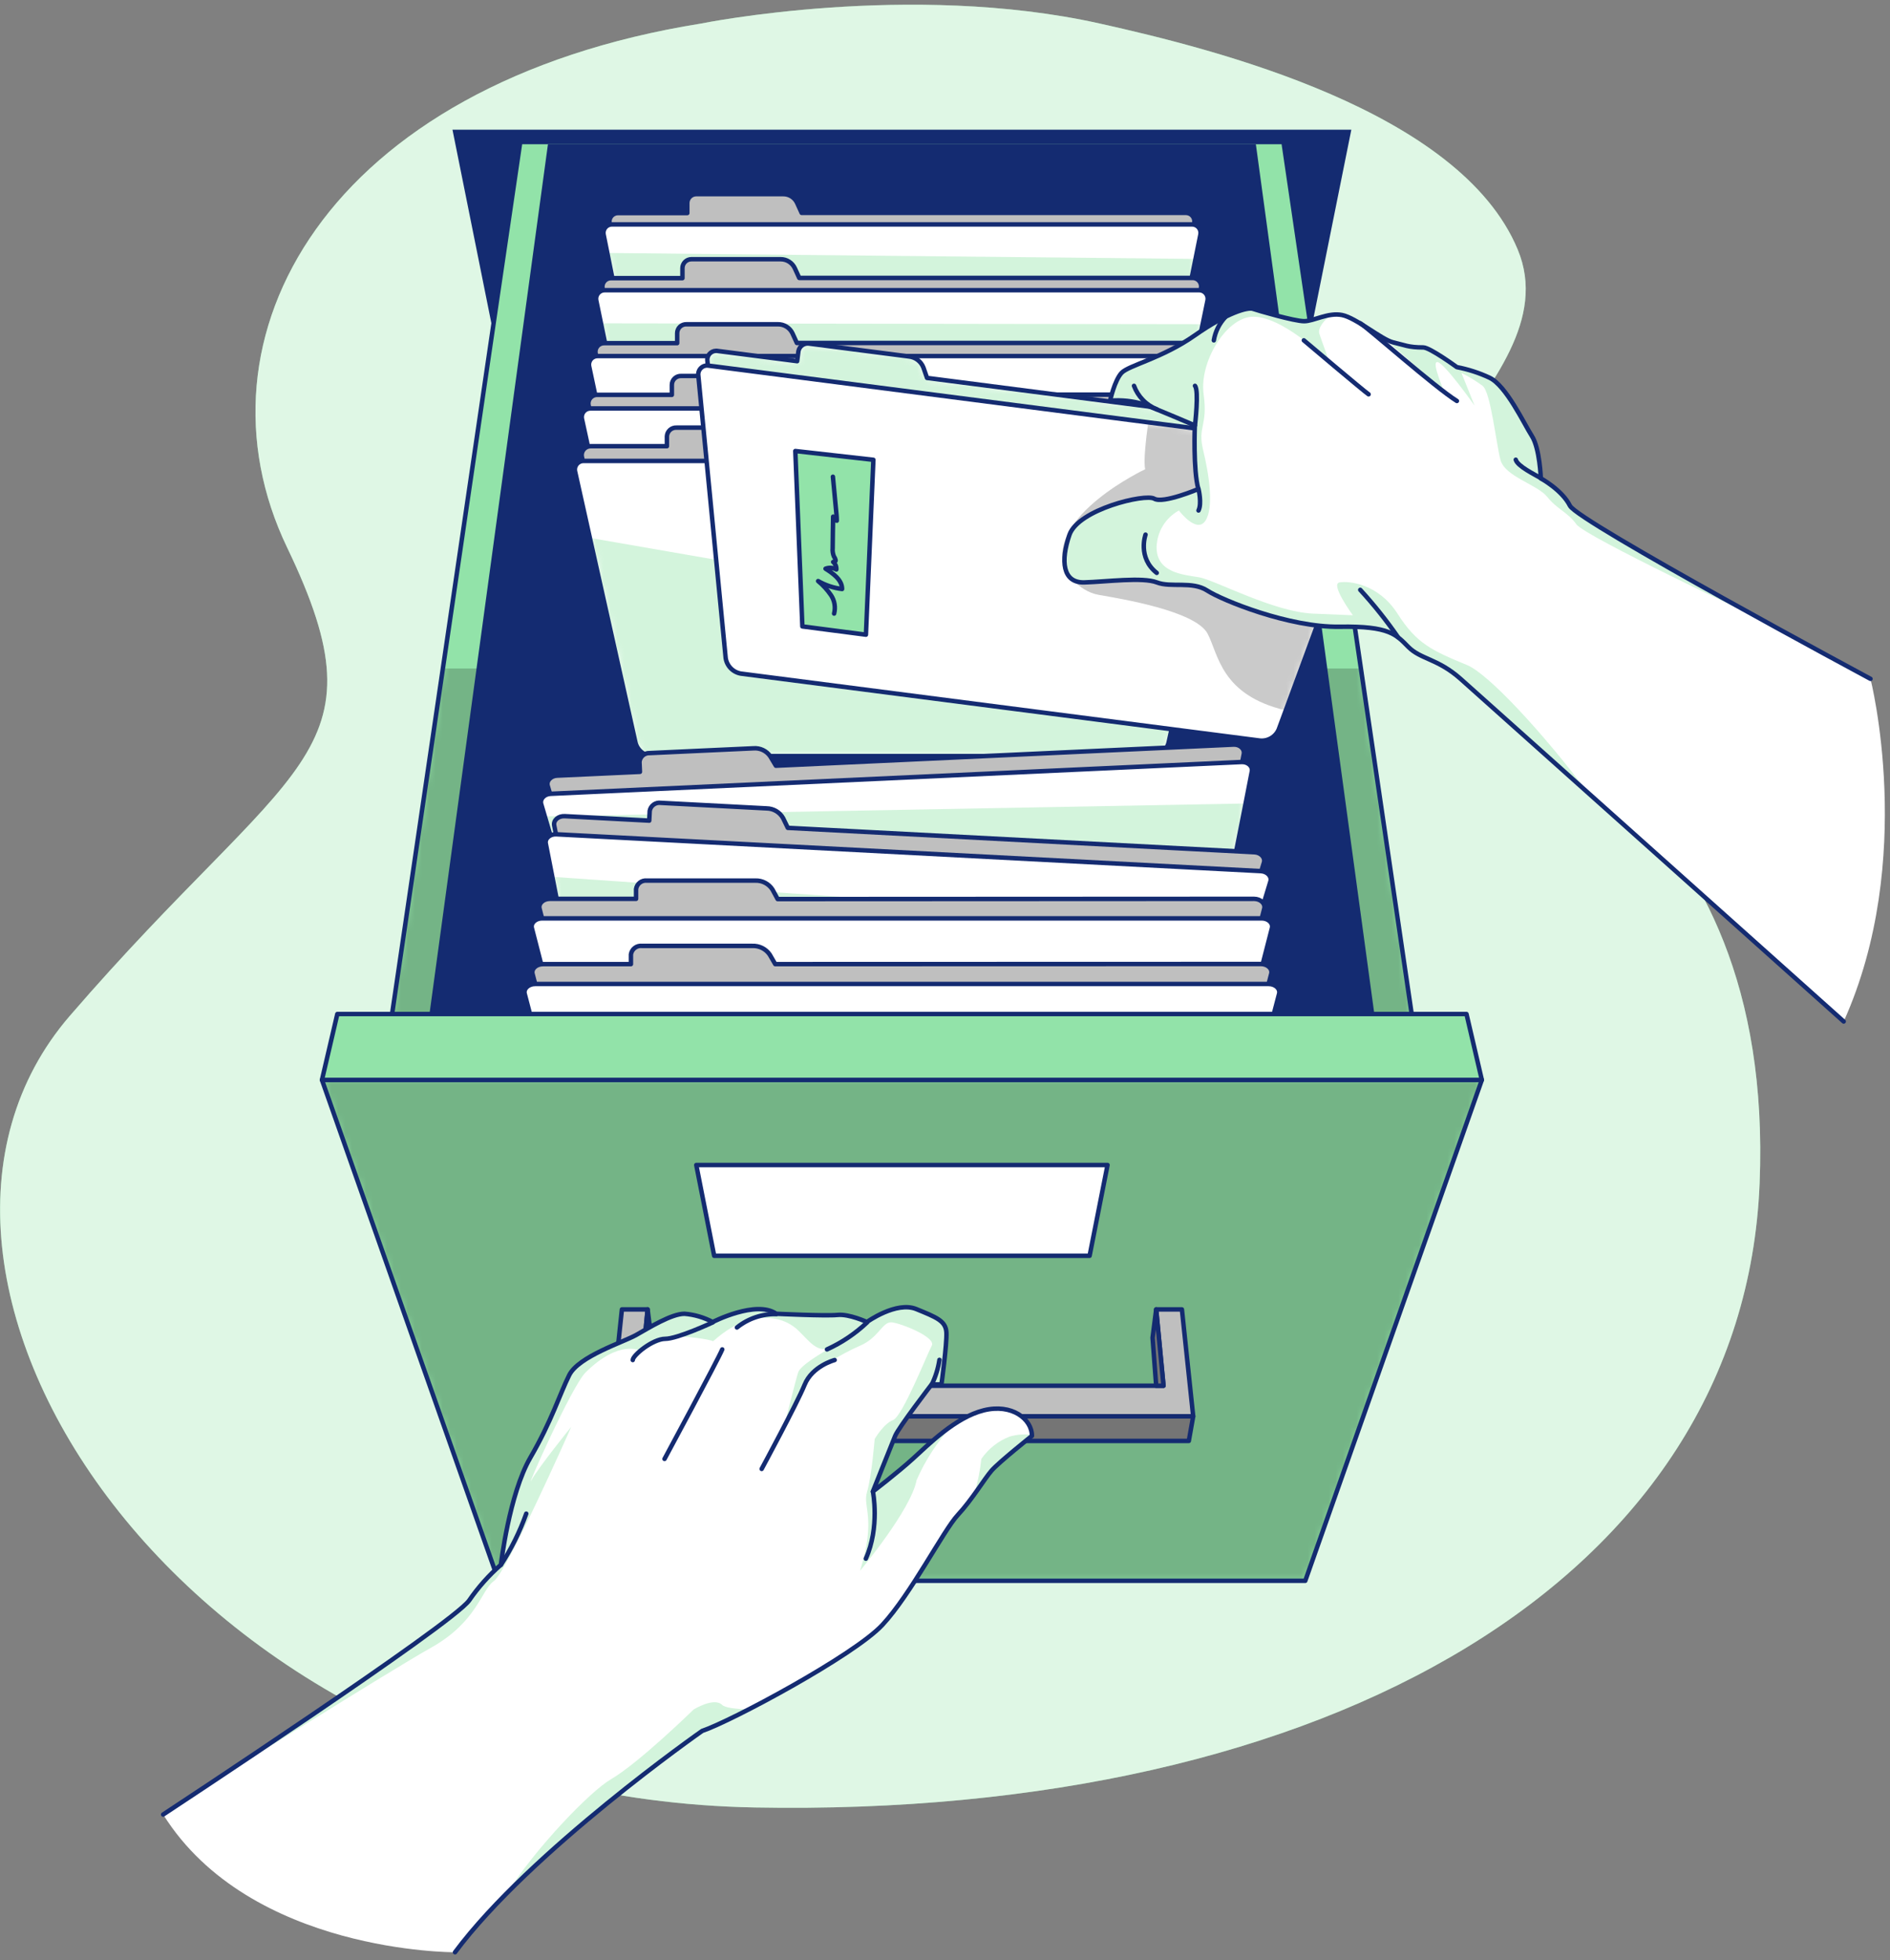 <svg width="271" height="281" viewBox="0 0 271 281" fill="none" xmlns="http://www.w3.org/2000/svg">
<rect x="0" y="0" width="271" height="281" fill="#808080" stroke="none"/>
<g clip-path="url(#clip0_449_1583)">
<path d="M100.559 3.369C100.559 3.369 130.46 -2.692 157.666 3.369C174.306 7.074 209.346 15.861 217.621 35.778C225.897 55.695 186.069 72.687 205.634 92.892C214.076 101.609 254.581 113.103 252.303 169.641C250.025 226.178 190.677 260.642 108.201 259.106C25.724 257.57 -21.892 182.569 10.005 145.634C41.903 108.7 55.637 108.591 41.18 78.511C26.722 48.431 46.793 11.977 100.559 3.369Z" fill="#92E3A9"/>
<path opacity="0.7" d="M100.559 3.369C100.559 3.369 130.46 -2.692 157.666 3.369C174.306 7.074 209.346 15.861 217.621 35.778C225.897 55.695 186.069 72.687 205.634 92.892C214.076 101.609 254.581 113.103 252.303 169.641C250.025 226.178 190.677 260.642 108.201 259.106C25.724 257.57 -21.892 182.569 10.005 145.634C41.903 108.7 55.637 108.591 41.18 78.511C26.722 48.431 46.793 11.977 100.559 3.369Z" fill="white"/>
<path d="M180.885 82.613H77.749L64.879 18.594H193.762L180.885 82.613Z" fill="#142B71"/>
<path d="M74.549 20.674L55.561 149.846H203.074L184.085 20.674" fill="#92E3A9"/>
<mask id="mask0_449_1583" style="mask-type:luminance" maskUnits="userSpaceOnUse" x="55" y="20" width="149" height="130">
<path d="M74.556 20.674L55.561 149.846H203.081L184.085 20.674" fill="white"/>
</mask>
<g mask="url(#mask0_449_1583)">
<path opacity="0.3" d="M203.081 149.846H55.561L63.503 95.83H195.138L203.081 149.846Z" fill="black" fill-opacity="0.7"/>
</g>
<path d="M74.549 20.674L55.561 149.846H203.074L184.085 20.674" stroke="#142B71" stroke-width="0.64" stroke-linecap="round" stroke-linejoin="round"/>
<path d="M180.073 20.674H78.569L60.969 149.846H197.673L180.073 20.674Z" fill="#142B71"/>
<path d="M170.044 30.518H114.946L114.306 29.11C114.134 28.727 113.856 28.403 113.504 28.176C113.152 27.949 112.741 27.829 112.322 27.83H99.829C99.49 27.83 99.164 27.965 98.924 28.204C98.684 28.445 98.549 28.77 98.549 29.11V30.543H88.597C88.418 30.544 88.241 30.584 88.078 30.661C87.916 30.738 87.773 30.85 87.659 30.988C87.545 31.127 87.464 31.29 87.42 31.464C87.377 31.638 87.372 31.82 87.407 31.996L95.548 72.476H163.093L171.234 31.996C171.274 31.818 171.272 31.634 171.231 31.456C171.189 31.279 171.108 31.113 170.994 30.971C170.88 30.829 170.735 30.715 170.571 30.636C170.406 30.558 170.226 30.517 170.044 30.518Z" fill="#BFBFBF" stroke="#142B71" stroke-width="0.64" stroke-linecap="round" stroke-linejoin="round"/>
<path d="M172.124 33.621L171.42 37.116L164.188 73.078C164.084 73.618 163.795 74.105 163.371 74.455C162.947 74.805 162.415 74.997 161.865 74.998H96.777C96.227 74.997 95.694 74.805 95.27 74.455C94.846 74.105 94.558 73.618 94.453 73.078L87.081 36.265L86.549 33.621C86.515 33.447 86.519 33.267 86.561 33.094C86.604 32.921 86.684 32.76 86.795 32.621C86.907 32.483 87.048 32.37 87.208 32.292C87.368 32.214 87.543 32.172 87.721 32.169H170.921C171.101 32.167 171.28 32.206 171.444 32.282C171.608 32.358 171.752 32.47 171.868 32.609C171.983 32.748 172.066 32.911 172.11 33.086C172.154 33.261 172.159 33.444 172.124 33.621Z" fill="white"/>
<mask id="mask1_449_1583" style="mask-type:luminance" maskUnits="userSpaceOnUse" x="86" y="32" width="87" height="43">
<path d="M172.124 33.621L171.42 37.116L164.188 73.078C164.084 73.618 163.795 74.105 163.371 74.455C162.947 74.805 162.415 74.997 161.865 74.998H96.777C96.227 74.997 95.694 74.805 95.27 74.455C94.846 74.105 94.558 73.618 94.453 73.078L87.081 36.265L86.549 33.621C86.515 33.447 86.519 33.267 86.561 33.094C86.604 32.921 86.684 32.76 86.795 32.621C86.907 32.483 87.048 32.37 87.208 32.292C87.368 32.214 87.543 32.172 87.721 32.169H170.921C171.101 32.167 171.28 32.206 171.444 32.282C171.608 32.358 171.752 32.47 171.868 32.609C171.983 32.748 172.066 32.911 172.11 33.086C172.154 33.261 172.159 33.444 172.124 33.621Z" fill="white"/>
</mask>
<g mask="url(#mask1_449_1583)">
<path opacity="0.4" d="M171.42 37.116L164.188 73.077C164.084 73.618 163.795 74.104 163.371 74.455C162.947 74.805 162.415 74.997 161.865 74.997H96.777C96.227 74.997 95.694 74.805 95.27 74.455C94.846 74.104 94.558 73.618 94.454 73.077L87.081 36.265L171.42 37.116Z" fill="#92E3A9"/>
</g>
<path d="M172.124 33.621L171.42 37.116L164.188 73.078C164.084 73.618 163.795 74.105 163.371 74.455C162.947 74.805 162.415 74.997 161.865 74.998H96.777C96.227 74.997 95.694 74.805 95.27 74.455C94.846 74.105 94.558 73.618 94.453 73.078L87.081 36.265L86.549 33.621C86.515 33.447 86.519 33.267 86.561 33.094C86.604 32.921 86.684 32.76 86.795 32.621C86.907 32.483 87.048 32.37 87.208 32.292C87.368 32.214 87.543 32.172 87.721 32.169H170.921C171.101 32.167 171.28 32.206 171.444 32.282C171.608 32.358 171.752 32.47 171.868 32.609C171.983 32.748 172.066 32.911 172.11 33.086C172.154 33.261 172.159 33.444 172.124 33.621Z" stroke="#142B71" stroke-width="0.64" stroke-linecap="round" stroke-linejoin="round"/>
<path d="M171.023 39.842H114.601L113.961 38.441C113.78 38.056 113.493 37.731 113.133 37.504C112.774 37.277 112.357 37.158 111.932 37.161H99.132C98.792 37.161 98.467 37.295 98.227 37.536C97.987 37.776 97.852 38.101 97.852 38.441V39.874H87.612C87.43 39.872 87.251 39.91 87.086 39.986C86.921 40.062 86.775 40.173 86.659 40.312C86.543 40.451 86.459 40.614 86.413 40.79C86.368 40.965 86.362 41.149 86.396 41.327L94.716 81.686H163.881L172.201 41.327C172.24 41.15 172.239 40.966 172.198 40.789C172.157 40.613 172.077 40.447 171.965 40.305C171.852 40.163 171.709 40.047 171.546 39.968C171.383 39.888 171.204 39.845 171.023 39.842Z" fill="#BFBFBF" stroke="#142B71" stroke-width="0.64" stroke-linecap="round" stroke-linejoin="round"/>
<path d="M173.148 43.055L172.444 46.473L165.026 82.396C164.912 82.942 164.613 83.431 164.179 83.781C163.745 84.132 163.203 84.32 162.645 84.316H95.996C95.438 84.32 94.896 84.132 94.462 83.781C94.028 83.431 93.729 82.942 93.615 82.396L86.172 46.351L85.493 43.055C85.459 42.877 85.465 42.694 85.51 42.518C85.556 42.342 85.64 42.179 85.757 42.04C85.873 41.901 86.019 41.79 86.184 41.714C86.348 41.638 86.528 41.6 86.709 41.602H171.932C172.113 41.6 172.293 41.638 172.458 41.714C172.622 41.79 172.768 41.901 172.885 42.04C173.001 42.179 173.085 42.342 173.131 42.518C173.176 42.694 173.182 42.877 173.148 43.055Z" fill="white"/>
<mask id="mask2_449_1583" style="mask-type:luminance" maskUnits="userSpaceOnUse" x="85" y="41" width="89" height="44">
<path d="M173.148 43.055L172.444 46.473L165.026 82.396C164.912 82.942 164.613 83.431 164.179 83.781C163.745 84.132 163.203 84.32 162.645 84.316H95.996C95.438 84.32 94.896 84.132 94.462 83.781C94.028 83.431 93.729 82.942 93.615 82.396L86.172 46.351L85.493 43.055C85.459 42.877 85.465 42.694 85.51 42.518C85.556 42.342 85.64 42.179 85.757 42.04C85.873 41.901 86.019 41.79 86.184 41.714C86.348 41.638 86.528 41.6 86.709 41.602H171.932C172.113 41.6 172.293 41.638 172.458 41.714C172.622 41.79 172.768 41.901 172.885 42.04C173.001 42.179 173.085 42.342 173.131 42.518C173.176 42.694 173.182 42.877 173.148 43.055Z" fill="white"/>
</mask>
<g mask="url(#mask2_449_1583)">
<path opacity="0.4" d="M172.444 46.473L165.026 82.396C164.912 82.942 164.613 83.431 164.179 83.781C163.745 84.131 163.203 84.32 162.645 84.316H95.996C95.438 84.32 94.896 84.131 94.462 83.781C94.028 83.431 93.729 82.942 93.615 82.396L86.172 46.351L172.444 46.473Z" fill="#92E3A9"/>
</g>
<path d="M173.148 43.055L172.444 46.473L165.026 82.396C164.912 82.942 164.613 83.431 164.179 83.781C163.745 84.132 163.203 84.32 162.645 84.316H95.996C95.438 84.32 94.896 84.132 94.462 83.781C94.028 83.431 93.729 82.942 93.615 82.396L86.172 46.351L85.493 43.055C85.459 42.877 85.465 42.694 85.51 42.518C85.556 42.342 85.64 42.179 85.757 42.04C85.873 41.901 86.019 41.79 86.184 41.714C86.348 41.638 86.528 41.6 86.709 41.602H171.932C172.113 41.6 172.293 41.638 172.458 41.714C172.622 41.79 172.768 41.901 172.885 42.04C173.001 42.179 173.085 42.342 173.131 42.518C173.176 42.694 173.182 42.877 173.148 43.055Z" stroke="#142B71" stroke-width="0.64" stroke-linecap="round" stroke-linejoin="round"/>
<path d="M171.996 49.167H114.261L113.621 47.765C113.433 47.377 113.138 47.051 112.771 46.824C112.404 46.597 111.979 46.48 111.548 46.485H98.415C98.244 46.48 98.073 46.51 97.913 46.572C97.754 46.634 97.608 46.727 97.485 46.846C97.362 46.966 97.264 47.109 97.198 47.267C97.131 47.424 97.097 47.594 97.097 47.765V49.193H86.645C86.462 49.187 86.28 49.222 86.113 49.296C85.945 49.369 85.796 49.479 85.676 49.618C85.557 49.757 85.47 49.92 85.421 50.097C85.373 50.274 85.365 50.459 85.397 50.639L93.929 90.876H164.713L173.244 50.639C173.281 50.457 173.276 50.269 173.23 50.089C173.183 49.909 173.097 49.742 172.977 49.6C172.857 49.459 172.706 49.346 172.536 49.271C172.366 49.196 172.181 49.16 171.996 49.167Z" fill="#BFBFBF" stroke="#142B71" stroke-width="0.64" stroke-linecap="round" stroke-linejoin="round"/>
<path d="M172.93 51.042H85.711C85.529 51.037 85.348 51.072 85.181 51.145C85.014 51.218 84.865 51.328 84.746 51.466C84.627 51.604 84.541 51.767 84.493 51.943C84.445 52.119 84.437 52.303 84.469 52.482L92.79 91.708C92.912 92.259 93.221 92.751 93.664 93.101C94.107 93.451 94.657 93.637 95.222 93.628H163.426C163.991 93.637 164.541 93.451 164.984 93.101C165.427 92.751 165.736 92.259 165.858 91.708L174.178 52.482C174.211 52.302 174.203 52.117 174.155 51.941C174.106 51.765 174.019 51.602 173.899 51.463C173.78 51.325 173.63 51.216 173.463 51.143C173.295 51.07 173.113 51.036 172.93 51.042Z" fill="white" stroke="#142B71" stroke-width="0.64" stroke-linecap="round" stroke-linejoin="round"/>
<path d="M172.975 56.572H113.916L113.244 55.177C113.046 54.786 112.743 54.459 112.368 54.233C111.994 54.007 111.563 53.89 111.125 53.897H97.686C97.511 53.887 97.338 53.913 97.174 53.973C97.01 54.033 96.861 54.126 96.734 54.246C96.608 54.366 96.507 54.51 96.439 54.67C96.37 54.83 96.335 55.002 96.335 55.177V56.604H85.666C85.482 56.595 85.297 56.627 85.127 56.698C84.956 56.77 84.804 56.879 84.681 57.017C84.558 57.155 84.468 57.319 84.417 57.497C84.366 57.675 84.355 57.862 84.386 58.044L93.109 98.165H165.525L174.249 58.044C174.285 57.86 174.279 57.67 174.231 57.489C174.182 57.307 174.094 57.139 173.971 56.997C173.848 56.855 173.695 56.743 173.522 56.67C173.35 56.596 173.162 56.563 172.975 56.572Z" fill="#BFBFBF" stroke="#142B71" stroke-width="0.64" stroke-linecap="round" stroke-linejoin="round"/>
<path d="M173.929 58.556H84.713C84.528 58.547 84.344 58.579 84.173 58.651C84.002 58.722 83.85 58.831 83.727 58.969C83.604 59.107 83.514 59.271 83.463 59.449C83.412 59.627 83.402 59.814 83.433 59.996L91.938 99.106C92.078 99.656 92.4 100.142 92.853 100.484C93.305 100.826 93.861 101.004 94.428 100.988H164.188C164.755 101.004 165.31 100.826 165.763 100.484C166.215 100.142 166.538 99.656 166.677 99.106L175.183 59.996C175.213 59.816 175.203 59.631 175.154 59.456C175.104 59.28 175.016 59.117 174.896 58.979C174.776 58.842 174.627 58.732 174.46 58.659C174.293 58.586 174.111 58.551 173.929 58.556Z" fill="white" stroke="#142B71" stroke-width="0.64" stroke-linecap="round" stroke-linejoin="round"/>
<path d="M173.948 63.977H113.57L112.885 62.581C112.678 62.188 112.365 61.86 111.982 61.634C111.599 61.408 111.161 61.293 110.716 61.301H97.001C96.654 61.284 96.314 61.405 96.056 61.638C95.798 61.87 95.643 62.196 95.625 62.543V63.964H84.693C84.512 63.962 84.332 64 84.165 64.074C83.999 64.147 83.85 64.256 83.729 64.391C83.608 64.527 83.517 64.687 83.463 64.86C83.409 65.034 83.392 65.217 83.413 65.397L92.335 105.397H166.332L175.253 65.397C175.274 65.216 175.255 65.032 175.198 64.858C175.141 64.684 175.047 64.525 174.924 64.39C174.8 64.255 174.649 64.149 174.481 64.078C174.312 64.006 174.131 63.972 173.948 63.977Z" fill="#BFBFBF" stroke="#142B71" stroke-width="0.64" stroke-linecap="round" stroke-linejoin="round"/>
<path d="M174.921 66.076H83.721C83.537 66.068 83.354 66.101 83.184 66.172C83.015 66.244 82.864 66.352 82.741 66.489C82.618 66.626 82.528 66.789 82.476 66.966C82.424 67.142 82.412 67.328 82.441 67.51L84.578 77.109L91.132 106.505C91.284 107.061 91.62 107.549 92.085 107.891C92.549 108.232 93.116 108.407 93.692 108.386H164.988C165.564 108.407 166.13 108.232 166.595 107.891C167.06 107.549 167.395 107.061 167.548 106.505L170.748 92.085L176.226 67.516C176.257 67.332 176.245 67.143 176.192 66.963C176.139 66.784 176.046 66.619 175.921 66.481C175.795 66.343 175.64 66.234 175.467 66.164C175.294 66.094 175.107 66.064 174.921 66.076Z" fill="white"/>
<mask id="mask3_449_1583" style="mask-type:luminance" maskUnits="userSpaceOnUse" x="82" y="66" width="95" height="43">
<path d="M174.921 66.076H83.721C83.537 66.068 83.354 66.101 83.184 66.172C83.015 66.244 82.864 66.352 82.741 66.489C82.618 66.626 82.528 66.789 82.476 66.966C82.424 67.142 82.412 67.328 82.441 67.51L84.578 77.109L91.132 106.505C91.284 107.061 91.62 107.549 92.085 107.891C92.549 108.232 93.116 108.407 93.692 108.386H164.988C165.564 108.407 166.13 108.232 166.595 107.891C167.06 107.549 167.395 107.061 167.548 106.505L170.748 92.085L176.226 67.516C176.257 67.332 176.245 67.143 176.192 66.963C176.139 66.784 176.046 66.619 175.921 66.481C175.795 66.343 175.64 66.234 175.467 66.164C175.294 66.094 175.107 66.064 174.921 66.076Z" fill="white"/>
</mask>
<g mask="url(#mask3_449_1583)">
<path opacity="0.4" d="M84.553 77.103L91.106 106.498C91.259 107.054 91.594 107.543 92.059 107.884C92.524 108.226 93.09 108.4 93.666 108.38H164.988C165.564 108.4 166.13 108.226 166.595 107.884C167.06 107.543 167.395 107.054 167.548 106.498L170.748 92.079L84.553 77.103Z" fill="#92E3A9"/>
</g>
<path d="M174.921 66.076H83.721C83.537 66.068 83.354 66.101 83.184 66.172C83.015 66.244 82.864 66.352 82.741 66.489C82.618 66.626 82.528 66.789 82.476 66.966C82.424 67.142 82.412 67.328 82.441 67.51L84.578 77.109L91.132 106.505C91.284 107.061 91.62 107.549 92.085 107.891C92.549 108.232 93.116 108.407 93.692 108.386H164.988C165.564 108.407 166.13 108.232 166.595 107.891C167.06 107.549 167.395 107.061 167.548 106.505L170.748 92.085L176.226 67.516C176.257 67.332 176.245 67.143 176.192 66.963C176.139 66.784 176.046 66.619 175.921 66.481C175.795 66.343 175.64 66.234 175.467 66.164C175.294 66.094 175.107 66.064 174.921 66.076Z" stroke="#142B71" stroke-width="0.64" stroke-linecap="round" stroke-linejoin="round"/>
<path d="M111.253 109.769L110.447 108.425C110.183 108.037 109.82 107.726 109.396 107.523C108.972 107.321 108.502 107.234 108.034 107.273L93.135 107.958C92.776 107.943 92.425 108.069 92.157 108.307C91.888 108.546 91.723 108.879 91.695 109.238L91.759 110.646L79.881 111.19C78.972 111.228 78.319 111.945 78.537 112.668L90.057 151.708L170.466 148.009L178.345 108.092C178.485 107.35 177.775 106.697 176.86 106.742L111.253 109.769Z" fill="#BFBFBF" stroke="#142B71" stroke-width="0.64" stroke-linecap="round" stroke-linejoin="round"/>
<path d="M179.497 110.588L178.601 115.183L171.836 149.506C171.669 150.086 171.315 150.594 170.831 150.952C170.346 151.311 169.757 151.5 169.154 151.49L91.669 155.049C91.07 155.114 90.466 154.98 89.95 154.668C89.434 154.356 89.035 153.882 88.815 153.321L78.121 117.033L77.602 115.273C77.391 114.549 78.044 113.833 78.953 113.794L178.031 109.237C178.933 109.199 179.644 109.852 179.497 110.588Z" fill="white"/>
<mask id="mask4_449_1583" style="mask-type:luminance" maskUnits="userSpaceOnUse" x="77" y="109" width="103" height="47">
<path d="M179.497 110.588L178.601 115.183L171.836 149.506C171.669 150.086 171.315 150.594 170.831 150.952C170.346 151.311 169.757 151.5 169.154 151.49L91.669 155.049C91.07 155.114 90.466 154.98 89.95 154.668C89.434 154.356 89.035 153.882 88.815 153.321L78.121 117.033L77.602 115.273C77.391 114.549 78.044 113.833 78.953 113.794L178.031 109.237C178.933 109.199 179.644 109.852 179.497 110.588Z" fill="white"/>
</mask>
<g mask="url(#mask4_449_1583)">
<path opacity="0.4" d="M178.601 115.183L171.836 149.506C171.669 150.086 171.315 150.594 170.831 150.952C170.346 151.311 169.757 151.5 169.154 151.49L91.669 155.049C91.07 155.114 90.466 154.98 89.95 154.668C89.434 154.356 89.035 153.882 88.815 153.321L78.121 117.033L178.601 115.183Z" fill="#92E3A9"/>
</g>
<path d="M179.497 110.588L178.601 115.183L171.836 149.506C171.669 150.086 171.315 150.594 170.831 150.952C170.346 151.311 169.757 151.5 169.154 151.49L91.669 155.049C91.07 155.114 90.466 154.98 89.95 154.668C89.434 154.356 89.035 153.882 88.815 153.321L78.121 117.033L77.602 115.273C77.391 114.549 78.044 113.833 78.953 113.794L178.031 109.237C178.933 109.199 179.644 109.852 179.497 110.588Z" stroke="#142B71" stroke-width="0.64" stroke-linecap="round" stroke-linejoin="round"/>
<path d="M112.962 118.677L112.277 117.269C112.042 116.855 111.701 116.509 111.29 116.266C110.879 116.024 110.412 115.893 109.935 115.887L94.761 115.093C94.397 115.038 94.026 115.126 93.727 115.34C93.428 115.554 93.225 115.877 93.161 116.239L93.09 117.641L80.981 117.001C80.053 116.949 79.324 117.596 79.465 118.332L87.292 158.197L169.295 162.485L181.231 123.657C181.449 122.933 180.789 122.217 179.861 122.172L112.962 118.677Z" fill="#BFBFBF" stroke="#142B71" stroke-width="0.64" stroke-linecap="round" stroke-linejoin="round"/>
<path d="M182.159 126.364L180.239 132.687L170.549 164.213C170.316 164.777 169.904 165.249 169.377 165.557C168.85 165.864 168.237 165.99 167.631 165.916L88.61 161.788C88 161.797 87.404 161.607 86.912 161.246C86.42 160.886 86.059 160.375 85.884 159.791L79.196 125.698L78.261 120.93C78.114 120.194 78.85 119.548 79.778 119.599L180.789 124.879C181.717 124.93 182.383 125.647 182.159 126.364Z" fill="white"/>
<mask id="mask5_449_1583" style="mask-type:luminance" maskUnits="userSpaceOnUse" x="78" y="119" width="105" height="47">
<path d="M182.159 126.364L180.239 132.687L170.549 164.213C170.316 164.777 169.904 165.249 169.377 165.557C168.85 165.864 168.237 165.99 167.631 165.916L88.61 161.788C88 161.797 87.404 161.607 86.912 161.246C86.42 160.886 86.059 160.375 85.884 159.791L79.196 125.698L78.261 120.93C78.114 120.194 78.85 119.548 79.778 119.599L180.789 124.879C181.717 124.93 182.383 125.647 182.159 126.364Z" fill="white"/>
</mask>
<g mask="url(#mask5_449_1583)">
<path opacity="0.4" d="M180.213 132.687L170.524 164.213C170.29 164.777 169.879 165.249 169.352 165.557C168.824 165.864 168.211 165.99 167.605 165.916L88.585 161.788C87.975 161.797 87.379 161.607 86.887 161.246C86.395 160.886 86.034 160.375 85.858 159.791L79.17 125.698L180.213 132.687Z" fill="#92E3A9"/>
</g>
<path d="M182.159 126.364L180.239 132.687L170.549 164.213C170.316 164.777 169.904 165.249 169.377 165.557C168.85 165.864 168.237 165.99 167.631 165.916L88.61 161.788C88 161.797 87.404 161.607 86.912 161.246C86.42 160.886 86.059 160.375 85.884 159.791L79.196 125.698L78.261 120.93C78.114 120.194 78.85 119.548 79.778 119.599L180.789 124.879C181.717 124.93 182.383 125.647 182.159 126.364Z" stroke="#142B71" stroke-width="0.64" stroke-linecap="round" stroke-linejoin="round"/>
<path d="M111.503 128.885L110.761 127.516C110.498 127.108 110.134 126.776 109.704 126.552C109.275 126.327 108.794 126.218 108.309 126.236H92.764C92.395 126.196 92.026 126.301 91.734 126.53C91.443 126.758 91.252 127.091 91.202 127.458V128.853H78.837C77.89 128.853 77.18 129.532 77.365 130.261L87.452 169.538H171.189L181.276 130.261C181.461 129.532 180.751 128.853 179.804 128.853L111.503 128.885Z" fill="#BFBFBF" stroke="#142B71" stroke-width="0.64" stroke-linecap="round" stroke-linejoin="round"/>
<path d="M169.641 173.193H89.001C87.605 173.193 86.396 172.418 86.121 171.35L76.265 133.058C76.073 132.329 76.783 131.65 77.737 131.65H180.905C181.858 131.65 182.569 132.329 182.377 133.058L172.546 171.35C172.271 172.418 171.061 173.193 169.641 173.193Z" fill="white" stroke="#142B71" stroke-width="0.64" stroke-linecap="round" stroke-linejoin="round"/>
<path d="M111.157 138.21L110.37 136.847C110.094 136.443 109.719 136.117 109.281 135.898C108.843 135.68 108.357 135.577 107.868 135.599H92.06C91.687 135.555 91.312 135.658 91.015 135.887C90.717 136.115 90.52 136.451 90.466 136.822V138.21H77.865C76.892 138.21 76.169 138.889 76.361 139.618L86.645 178.774H171.996L182.281 139.599C182.473 138.87 181.749 138.191 180.777 138.191L111.157 138.21Z" fill="#BFBFBF" stroke="#142B71" stroke-width="0.64" stroke-linecap="round" stroke-linejoin="round"/>
<path d="M170.447 182.479H88.194C86.773 182.479 85.545 181.705 85.263 180.636L75.234 142.466C75.049 141.737 75.772 141.058 76.738 141.058H181.903C182.869 141.058 183.593 141.737 183.407 142.466L173.378 180.636C173.097 181.73 171.868 182.479 170.447 182.479Z" fill="white" stroke="#142B71" stroke-width="0.64" stroke-linecap="round" stroke-linejoin="round"/>
<path d="M187.157 226.614H71.484L46.165 154.812H212.476L187.157 226.614Z" fill="#92E3A9"/>
<mask id="mask6_449_1583" style="mask-type:luminance" maskUnits="userSpaceOnUse" x="46" y="154" width="167" height="73">
<path d="M187.157 226.62H71.484L46.165 154.818H212.476L187.157 226.62Z" fill="white"/>
</mask>
<g mask="url(#mask6_449_1583)">
<path opacity="0.3" d="M187.157 226.614H71.484L46.165 154.812H212.476L187.157 226.614Z" fill="black" fill-opacity="0.7"/>
</g>
<path d="M187.157 226.614H71.484L46.165 154.812H212.476L187.157 226.614Z" stroke="#142B71" stroke-width="0.64" stroke-linecap="round" stroke-linejoin="round"/>
<path d="M210.274 145.365H48.367L46.165 154.812H212.476L210.274 145.365Z" fill="#92E3A9" stroke="#142B71" stroke-width="0.64" stroke-linecap="round" stroke-linejoin="round"/>
<path d="M89.174 187.708L87.548 203.036H171.087L169.468 187.708H165.781L166.831 198.652H91.804L92.86 187.708H89.174Z" fill="#BFBFBF" stroke="#142B71" stroke-width="0.64" stroke-linecap="round" stroke-linejoin="round"/>
<path d="M170.46 206.562H88.181L87.548 203.036H171.087L170.46 206.562Z" fill="#757575" stroke="#142B71" stroke-width="0.64" stroke-linecap="round" stroke-linejoin="round"/>
<path d="M165.781 187.708L165.263 191.772L165.781 198.652H166.831L165.781 187.708Z" fill="#757575" stroke="#142B71" stroke-width="0.64" stroke-linecap="round" stroke-linejoin="round"/>
<path d="M92.86 187.708L93.372 191.772L92.86 198.652H91.804L92.86 187.708Z" fill="#757575" stroke="#142B71" stroke-width="0.64" stroke-linecap="round" stroke-linejoin="round"/>
<path d="M156.233 180.021H102.402L99.836 167.01H158.805L156.233 180.021Z" fill="white" stroke="#142B71" stroke-width="0.64" stroke-linecap="round" stroke-linejoin="round"/>
<path d="M132.924 54.178L132.399 52.674C132.229 52.246 131.944 51.872 131.576 51.595C131.208 51.317 130.771 51.146 130.313 51.1L116.079 49.263C115.725 49.195 115.359 49.27 115.06 49.472C114.762 49.673 114.555 49.985 114.485 50.338L114.3 51.778L102.959 50.319C102.77 50.279 102.575 50.283 102.388 50.329C102.201 50.376 102.027 50.464 101.879 50.587C101.731 50.71 101.612 50.865 101.532 51.04C101.452 51.215 101.412 51.406 101.417 51.599L105.455 93.289L182.255 103.189L196.732 63.887C196.784 63.702 196.794 63.508 196.761 63.319C196.727 63.13 196.652 62.95 196.54 62.794C196.428 62.638 196.283 62.509 196.114 62.417C195.946 62.325 195.759 62.272 195.567 62.261L132.924 54.178Z" fill="white"/>
<mask id="mask7_449_1583" style="mask-type:luminance" maskUnits="userSpaceOnUse" x="101" y="49" width="96" height="55">
<path d="M132.924 54.178L132.399 52.674C132.229 52.246 131.944 51.872 131.576 51.595C131.208 51.317 130.771 51.146 130.313 51.1L116.079 49.263C115.725 49.195 115.359 49.27 115.06 49.472C114.762 49.673 114.555 49.985 114.485 50.338L114.3 51.778L102.959 50.319C102.77 50.279 102.575 50.283 102.388 50.329C102.201 50.376 102.027 50.464 101.879 50.587C101.731 50.71 101.612 50.865 101.532 51.04C101.452 51.215 101.412 51.406 101.417 51.599L105.455 93.289L182.255 103.189L196.732 63.887C196.784 63.702 196.794 63.508 196.761 63.319C196.727 63.13 196.652 62.95 196.54 62.794C196.428 62.638 196.283 62.509 196.114 62.417C195.946 62.325 195.759 62.272 195.567 62.261L132.924 54.178Z" fill="white"/>
</mask>
<g mask="url(#mask7_449_1583)">
<path opacity="0.4" d="M132.924 54.178L132.399 52.674C132.229 52.246 131.944 51.872 131.576 51.595C131.208 51.317 130.771 51.146 130.313 51.1L116.079 49.263C115.725 49.195 115.359 49.27 115.06 49.472C114.762 49.673 114.555 49.985 114.485 50.338L114.3 51.778L102.959 50.319C102.77 50.279 102.575 50.283 102.388 50.329C102.201 50.376 102.027 50.464 101.879 50.587C101.731 50.71 101.612 50.865 101.532 51.04C101.452 51.215 101.412 51.406 101.417 51.599L105.455 93.289L182.255 103.189L196.732 63.887C196.784 63.702 196.794 63.508 196.761 63.319C196.727 63.13 196.652 62.95 196.54 62.794C196.428 62.638 196.283 62.509 196.114 62.417C195.946 62.325 195.759 62.272 195.567 62.261L132.924 54.178Z" fill="#92E3A9"/>
</g>
<path d="M132.924 54.178L132.399 52.674C132.229 52.246 131.944 51.872 131.576 51.595C131.208 51.317 130.771 51.146 130.313 51.1L116.079 49.263C115.725 49.195 115.359 49.27 115.06 49.472C114.762 49.673 114.555 49.985 114.485 50.338L114.3 51.778L102.959 50.319C102.77 50.279 102.575 50.283 102.388 50.329C102.201 50.376 102.027 50.464 101.879 50.587C101.731 50.71 101.612 50.865 101.532 51.04C101.452 51.215 101.412 51.406 101.417 51.599L105.455 93.289L182.255 103.189L196.732 63.887C196.784 63.702 196.794 63.508 196.761 63.319C196.727 63.13 196.652 62.95 196.54 62.794C196.428 62.638 196.283 62.509 196.114 62.417C195.946 62.325 195.759 62.272 195.567 62.261L132.924 54.178Z" stroke="#142B71" stroke-width="0.64" stroke-linecap="round" stroke-linejoin="round"/>
<path d="M197.468 66.249L184.361 101.839L183.349 104.578C183.113 105.124 182.7 105.575 182.176 105.858C181.653 106.141 181.049 106.241 180.463 106.14L106.447 96.591C105.854 96.539 105.296 96.289 104.862 95.882C104.428 95.475 104.143 94.933 104.053 94.345L100.117 53.705C100.113 53.512 100.153 53.321 100.233 53.146C100.313 52.97 100.431 52.816 100.58 52.693C100.728 52.569 100.902 52.481 101.089 52.435C101.276 52.389 101.471 52.385 101.66 52.425L164.649 60.546L196.303 64.623C196.495 64.633 196.682 64.686 196.85 64.778C197.019 64.871 197.164 65 197.276 65.156C197.388 65.312 197.463 65.491 197.497 65.68C197.53 65.87 197.52 66.064 197.468 66.249Z" fill="white"/>
<mask id="mask8_449_1583" style="mask-type:luminance" maskUnits="userSpaceOnUse" x="100" y="52" width="98" height="55">
<path d="M197.468 66.249L184.361 101.839L183.349 104.578C183.113 105.124 182.7 105.575 182.176 105.858C181.653 106.141 181.049 106.241 180.463 106.14L106.447 96.591C105.854 96.539 105.296 96.289 104.862 95.882C104.428 95.475 104.143 94.933 104.053 94.345L100.117 53.705C100.113 53.512 100.153 53.321 100.233 53.146C100.313 52.97 100.431 52.816 100.58 52.693C100.728 52.569 100.902 52.481 101.089 52.435C101.276 52.389 101.471 52.385 101.66 52.425L164.649 60.546L196.303 64.623C196.495 64.633 196.682 64.686 196.85 64.778C197.019 64.871 197.164 65 197.276 65.156C197.388 65.312 197.463 65.491 197.497 65.68C197.53 65.87 197.52 66.064 197.468 66.249Z" fill="white"/>
</mask>
<g mask="url(#mask8_449_1583)">
<path opacity="0.3" d="M197.468 66.249L184.361 101.839C175.074 99.644 174.722 93.858 173.167 90.863C171.452 87.561 160.578 85.807 157.538 85.276C154.498 84.745 152.649 81.666 152.649 81.666C149.909 73.986 164.207 67.266 164.207 67.266C163.925 66.21 164.341 62.748 164.642 60.559L196.297 64.636C196.487 64.645 196.674 64.698 196.842 64.789C197.01 64.88 197.156 65.007 197.268 65.162C197.38 65.317 197.456 65.495 197.491 65.683C197.526 65.871 197.518 66.064 197.468 66.249Z" fill="black" fill-opacity="0.7"/>
</g>
<path d="M197.468 66.249L184.361 101.839L183.349 104.578C183.113 105.124 182.7 105.575 182.176 105.858C181.653 106.141 181.049 106.241 180.463 106.14L106.447 96.591C105.854 96.539 105.296 96.289 104.862 95.882C104.428 95.475 104.143 94.933 104.053 94.345L100.117 53.705C100.113 53.512 100.153 53.321 100.233 53.146C100.313 52.97 100.431 52.816 100.58 52.693C100.728 52.569 100.902 52.481 101.089 52.435C101.276 52.389 101.471 52.385 101.66 52.425L164.649 60.546L196.303 64.623C196.495 64.633 196.682 64.686 196.85 64.778C197.019 64.871 197.164 65 197.276 65.156C197.388 65.312 197.463 65.491 197.497 65.68C197.53 65.87 197.52 66.064 197.468 66.249Z" stroke="#142B71" stroke-width="0.64" stroke-linecap="round" stroke-linejoin="round"/>
<path d="M114.037 64.655L115.049 89.801L124.162 90.985L125.231 65.916L114.037 64.655Z" fill="#92E3A9" stroke="#142B71" stroke-width="0.64" stroke-linecap="round" stroke-linejoin="round"/>
<path d="M119.599 87.958C119.715 87.513 119.735 87.049 119.659 86.595C119.583 86.142 119.412 85.71 119.157 85.327C118.64 84.567 118.017 83.884 117.308 83.298C118.365 83.905 119.534 84.292 120.745 84.438C120.745 83.126 119.465 82.217 118.37 81.525C118.621 81.428 118.89 81.388 119.158 81.408C119.426 81.428 119.686 81.507 119.919 81.641C119.935 81.437 119.902 81.233 119.823 81.045C119.744 80.857 119.621 80.69 119.465 80.559C119.605 80.681 119.823 80.489 119.817 80.31C119.782 80.13 119.706 79.961 119.593 79.817C119.421 79.429 119.352 79.004 119.394 78.582C119.394 77.078 119.439 75.567 119.458 74.063C119.48 74.201 119.541 74.329 119.634 74.433C119.727 74.536 119.848 74.61 119.983 74.645C119.983 74.05 119.913 73.455 119.855 72.86C119.714 71.356 119.573 69.846 119.426 68.342" stroke="#142B71" stroke-width="0.64" stroke-linecap="round" stroke-linejoin="round"/>
<path d="M264.361 146.434C264.361 146.434 212.713 100.226 209.423 97.314C206.133 94.402 203.727 94.53 201.954 92.758C200.181 90.985 199.292 89.724 192.079 89.846C184.866 89.967 175.241 86.05 173.09 84.655C170.94 83.26 167.9 84.278 165.871 83.49C163.842 82.703 158.658 83.394 155.49 83.49C152.322 83.586 152.073 80.354 153.34 76.681C154.607 73.007 164.22 70.735 165.5 71.49C166.78 72.246 171.829 70.102 171.829 70.102C171.068 67.439 171.324 60.982 171.324 60.982C171.324 60.982 166.005 58.703 163.983 57.948C162.425 57.478 160.792 57.306 159.17 57.442C159.17 57.442 159.81 54.537 160.815 53.455C161.82 52.374 166.639 51.362 171.324 48.073C176.009 44.783 178.921 44.022 179.644 44.271C180.367 44.521 185.596 46.044 186.991 46.044C188.386 46.044 190.409 44.764 192.431 45.161C194.453 45.558 198.127 48.706 199.772 49.084C201.417 49.462 201.922 49.807 204.079 49.807C205.026 49.807 208.892 52.63 208.892 52.63C210.51 52.939 212.084 53.448 213.577 54.146C215.977 55.286 218.511 60.732 219.65 62.505C220.789 64.278 220.93 68.578 220.93 68.578C220.93 68.578 223.97 70.223 225.109 72.502C226.249 74.78 268.201 97.314 268.201 97.314C268.201 97.314 274.812 123.228 264.361 146.434Z" fill="white"/>
<path opacity="0.4" d="M227.586 113.519C218.332 105.238 210.652 98.377 209.449 97.314C206.153 94.402 203.753 94.53 201.98 92.758C200.207 90.985 199.317 89.724 192.105 89.846C184.892 89.967 175.266 86.05 173.116 84.655C170.965 83.26 167.925 84.278 165.897 83.49C163.868 82.703 158.684 83.394 155.516 83.49C152.348 83.586 152.098 80.354 153.365 76.681C154.633 73.007 164.245 70.735 165.525 71.49C166.805 72.246 171.855 70.102 171.855 70.102C171.093 67.439 171.349 60.982 171.349 60.982C171.349 60.982 166.031 58.703 164.009 57.948C162.451 57.478 160.818 57.306 159.196 57.442C159.196 57.442 159.836 54.537 160.841 53.455C161.845 52.374 166.665 51.362 171.349 48.073C176.034 44.783 178.946 44.022 179.669 44.271C180.393 44.521 185.621 46.044 187.017 46.044C188.073 46.044 189.5 45.314 191.017 45.129C189.788 45.814 188.937 47.119 189.167 47.817C189.532 48.918 190.562 51.721 190.62 51.9C190.345 51.631 183.708 45.078 179.42 45.417C175.714 45.705 171.951 51.945 172.585 56.527C173.218 61.11 171.682 61.11 172.514 64.527C173.346 67.945 174.101 72.758 172.834 74.658C171.567 76.559 169.039 73.18 169.039 73.18C168.09 73.701 167.294 74.463 166.733 75.388C166.171 76.314 165.863 77.371 165.839 78.454C165.839 82.127 169.679 82.377 171.945 82.761C174.21 83.145 182.569 87.721 188.277 87.964L193.986 88.201C193.986 88.201 190.69 83.721 192.066 83.49C193.442 83.26 197.634 83.67 200.386 87.97C203.138 92.271 205.25 93.225 210.351 95.337C213.365 96.546 221.314 105.129 227.586 113.519Z" fill="#92E3A9"/>
<path opacity="0.4" d="M252.879 88.975C252.105 88.61 227.279 76.911 226.031 75.164C224.783 73.417 223.247 72.988 221.852 71.228C220.457 69.468 215.778 68.329 215.145 65.922C214.511 63.516 213.749 56.214 212.585 55.311C211.627 54.608 210.612 53.988 209.551 53.455L211.433 58.146C211.433 58.146 207.145 52.073 206.127 51.906C205.109 51.74 207.228 56.322 207.042 56.181C206.857 56.041 202.21 51.702 198.319 48.412C198.781 48.691 199.278 48.906 199.797 49.052C201.449 49.429 201.948 49.775 204.105 49.775C205.052 49.775 208.917 52.597 208.917 52.597C210.536 52.907 212.11 53.416 213.602 54.114C216.002 55.254 218.537 60.7 219.676 62.473C220.815 64.246 220.956 68.546 220.956 68.546C220.956 68.546 223.996 70.191 225.135 72.469C225.82 73.852 240.789 82.306 252.879 88.975Z" fill="#92E3A9"/>
<path d="M264.361 146.434C264.361 146.434 212.713 100.226 209.423 97.314C206.133 94.402 203.727 94.53 201.954 92.758C200.181 90.985 199.292 89.724 192.079 89.846C184.866 89.967 175.241 86.05 173.09 84.655C170.94 83.26 167.9 84.278 165.871 83.49C163.842 82.703 158.658 83.394 155.49 83.49C152.322 83.586 152.073 80.354 153.34 76.681C154.607 73.007 164.22 70.735 165.5 71.49C166.78 72.246 171.829 70.102 171.829 70.102C171.068 67.439 171.324 60.982 171.324 60.982C171.324 60.982 166.005 58.703 163.983 57.948C162.425 57.478 160.792 57.306 159.17 57.442C159.17 57.442 159.81 54.537 160.815 53.455C161.82 52.374 166.639 51.362 171.324 48.073C176.009 44.783 178.921 44.022 179.644 44.271C180.367 44.521 185.596 46.044 186.991 46.044C188.386 46.044 190.409 44.764 192.431 45.161C194.453 45.558 198.127 48.706 199.772 49.084C201.417 49.462 201.922 49.807 204.079 49.807C205.026 49.807 208.892 52.63 208.892 52.63C210.51 52.939 212.084 53.448 213.577 54.146C215.977 55.286 218.511 60.732 219.65 62.505C220.789 64.278 220.93 68.578 220.93 68.578C220.93 68.578 223.97 70.223 225.109 72.502C226.249 74.78 268.201 97.314 268.201 97.314" stroke="#142B71" stroke-width="0.64" stroke-linecap="round" stroke-linejoin="round"/>
<path d="M171.343 60.981C171.343 60.981 171.932 56.002 171.343 55.311" stroke="#142B71" stroke-width="0.64" stroke-linecap="round" stroke-linejoin="round"/>
<path d="M186.953 48.79C186.953 48.79 195.567 56.079 196.239 56.527" stroke="#142B71" stroke-width="0.64" stroke-linecap="round" stroke-linejoin="round"/>
<path d="M195.042 46.338C196.226 47.074 205.775 55.542 208.898 57.481" stroke="#142B71" stroke-width="0.64" stroke-linecap="round" stroke-linejoin="round"/>
<path d="M220.969 68.559C220.041 68.015 217.589 66.831 217.34 65.903" stroke="#142B71" stroke-width="0.64" stroke-linecap="round" stroke-linejoin="round"/>
<path d="M171.849 70.102C171.849 70.102 172.354 72.169 171.849 73.18" stroke="#142B71" stroke-width="0.64" stroke-linecap="round" stroke-linejoin="round"/>
<path d="M164.252 76.642C164.252 76.642 163.074 79.932 165.858 82.127" stroke="#142B71" stroke-width="0.64" stroke-linecap="round" stroke-linejoin="round"/>
<path d="M175.733 45.417C174.846 46.347 174.257 47.522 174.044 48.79" stroke="#142B71" stroke-width="0.64" stroke-linecap="round" stroke-linejoin="round"/>
<path d="M162.601 55.311C162.88 56.073 163.318 56.768 163.885 57.349C164.452 57.93 165.135 58.385 165.89 58.684" stroke="#142B71" stroke-width="0.64" stroke-linecap="round" stroke-linejoin="round"/>
<path d="M200.457 91.35C198.811 88.963 197.002 86.695 195.042 84.559" stroke="#142B71" stroke-width="0.64" stroke-linecap="round" stroke-linejoin="round"/>
<path d="M23.394 260.118C23.394 260.118 64.738 232.943 67.266 229.436C68.564 227.544 70.095 225.824 71.823 224.316C71.823 224.316 73.007 214.185 76.047 208.956C79.087 203.727 80.265 199.836 81.615 197.135C82.965 194.434 89.378 192.412 91.215 191.375C93.052 190.338 96.284 188.335 98.14 188.335C99.557 188.448 100.936 188.851 102.191 189.519C102.191 189.519 108.437 186.319 111.305 188.335C111.305 188.335 118.396 188.674 120.079 188.502C121.762 188.329 124.303 189.519 124.303 189.519C124.303 189.519 128.521 186.486 131.388 187.663C134.255 188.841 135.625 189.346 135.701 191.036C135.778 192.726 134.991 198.46 134.991 198.46H133.583C133.583 198.46 128.86 204.61 128.354 205.839C127.849 207.068 125.154 213.82 125.154 213.82C125.154 213.82 128.693 211.119 130.914 209.097C133.135 207.074 136.994 203.19 141.045 202.178C145.097 201.167 147.964 203.426 147.964 205.839C147.964 205.839 143.241 209.602 142.204 210.786C141.167 211.97 139.362 215.004 137.327 217.186C135.292 219.369 130.601 228.559 126.517 232.943C122.434 237.327 104.757 246.78 100.687 248.13C100.687 248.13 76.047 265.346 65.244 279.862C65.244 279.862 35.881 280.034 23.394 260.118Z" fill="white"/>
<path opacity="0.4" d="M103.561 244.418C103.913 244.777 105.353 244.994 107.401 245.058C105.233 246.223 102.997 247.257 100.706 248.156C100.706 248.156 84.591 259.414 72.713 271.401C76.802 264.892 84.655 256.77 87.573 255.081C91.637 252.713 99.445 245.071 99.445 245.071C99.445 245.071 102.389 243.234 103.561 244.418Z" fill="#92E3A9"/>
<path opacity="0.4" d="M130.901 209.142C132.63 207.442 134.482 205.874 136.444 204.45C134.361 206.736 132.666 209.348 131.426 212.182C130.645 216.425 123.324 225.174 123.324 225.174C125.685 217.583 123.657 216.06 124.322 213.865C124.988 211.67 125.417 206.287 125.417 206.287C125.417 206.287 126.697 204.079 128.047 203.574C129.397 203.068 132.943 194.121 133.602 192.911C134.261 191.702 129.231 189.711 127.881 189.564C126.53 189.417 126.025 191.753 123.324 192.911C120.623 194.07 117.231 196.194 115.983 197.436C114.735 198.678 112.565 204.169 112.425 204.508C112.521 204.124 114.05 197.961 114.447 196.732C114.78 195.708 118.025 193.82 119.228 193.148C117.231 194.076 116.111 192.316 114.447 190.716C112.661 189.001 109.999 188.457 107.087 189.346C104.175 190.236 102.223 192.431 102.21 192.265C102.197 192.098 97.858 191.337 96.45 191.753C95.042 192.169 91.791 193.641 91.791 193.641C91.791 193.641 88.834 191.938 83.977 196.732C81.948 198.735 75.196 214.012 76.207 212.182C77.218 210.351 81.628 204.886 81.903 204.546C81.609 205.263 72.655 225.359 70.825 226.639C68.994 227.919 68.463 232.45 61.865 236.169C55.605 239.695 31.465 254.87 29.071 256.374C40.521 248.764 65.321 232.13 67.241 229.436C68.538 227.544 70.069 225.824 71.797 224.316C71.797 224.316 72.981 214.185 76.022 208.956C79.061 203.727 80.239 199.836 81.59 197.135C82.94 194.434 89.353 192.412 91.189 191.375C93.026 190.338 96.258 188.335 98.114 188.335C99.531 188.448 100.91 188.851 102.165 189.519C102.165 189.519 108.412 186.319 111.279 188.335C111.279 188.335 118.37 188.674 120.053 188.502C121.737 188.329 124.277 189.519 124.277 189.519C124.277 189.519 128.495 186.486 131.362 187.663C134.229 188.841 135.599 189.346 135.676 191.036C135.753 192.726 134.965 198.46 134.965 198.46H133.557C133.557 198.46 128.834 204.61 128.329 205.839C127.823 207.068 125.129 213.82 125.129 213.82C125.129 213.82 128.681 211.164 130.901 209.142Z" fill="#92E3A9"/>
<path opacity="0.4" d="M147.951 205.884C147.951 205.884 143.228 209.647 142.191 210.831C141.583 211.542 140.681 212.924 139.631 214.39C140.158 212.679 140.52 210.921 140.713 209.142C141.708 207.69 143.121 206.574 144.764 205.942C145.801 205.636 146.892 205.553 147.964 205.698C147.966 205.761 147.961 205.823 147.951 205.884Z" fill="#92E3A9"/>
<path d="M23.394 260.118C23.394 260.118 64.738 232.943 67.266 229.436C68.564 227.544 70.095 225.824 71.823 224.316C71.823 224.316 73.007 214.185 76.047 208.956C79.087 203.727 80.265 199.836 81.615 197.135C82.965 194.434 89.378 192.412 91.215 191.375C93.052 190.338 96.284 188.335 98.14 188.335C99.557 188.448 100.936 188.851 102.191 189.519C102.191 189.519 108.437 186.319 111.305 188.335C111.305 188.335 118.396 188.674 120.079 188.502C121.762 188.329 124.303 189.519 124.303 189.519C124.303 189.519 128.521 186.486 131.388 187.663C134.255 188.841 135.625 189.346 135.701 191.036C135.778 192.726 134.991 198.46 134.991 198.46H133.583C133.583 198.46 128.86 204.61 128.354 205.839C127.849 207.068 125.154 213.82 125.154 213.82C125.154 213.82 128.693 211.119 130.914 209.097C133.135 207.074 136.994 203.19 141.045 202.178C145.097 201.167 147.964 203.426 147.964 205.839C147.964 205.839 143.241 209.602 142.204 210.786C141.167 211.97 139.362 215.004 137.327 217.186C135.292 219.369 130.601 228.559 126.517 232.943C122.434 237.327 104.757 246.78 100.687 248.13C100.687 248.13 76.047 265.346 65.244 279.862" stroke="#142B71" stroke-width="0.64" stroke-linecap="round" stroke-linejoin="round"/>
<path d="M125.167 213.839C125.167 213.839 126.178 218.908 124.149 223.439" stroke="#142B71" stroke-width="0.64" stroke-linecap="round" stroke-linejoin="round"/>
<path d="M118.581 193.442C120.703 192.477 122.649 191.166 124.341 189.564" stroke="#142B71" stroke-width="0.64" stroke-linecap="round" stroke-linejoin="round"/>
<path d="M133.602 198.479C134.147 197.362 134.518 196.169 134.703 194.94" stroke="#142B71" stroke-width="0.64" stroke-linecap="round" stroke-linejoin="round"/>
<path d="M111.324 188.38C109.271 188.335 107.268 189.015 105.666 190.3" stroke="#142B71" stroke-width="0.64" stroke-linecap="round" stroke-linejoin="round"/>
<path d="M102.21 189.564C102.21 189.564 97.148 191.926 95.375 191.926C93.602 191.926 90.729 194.287 90.729 194.966" stroke="#142B71" stroke-width="0.64" stroke-linecap="round" stroke-linejoin="round"/>
<path d="M71.823 224.335C73.318 222.037 74.538 219.571 75.458 216.988" stroke="#142B71" stroke-width="0.64" stroke-linecap="round" stroke-linejoin="round"/>
<path d="M119.676 194.966C119.676 194.966 116.476 195.804 115.375 198.505C114.274 201.206 109.212 210.575 109.212 210.575" stroke="#142B71" stroke-width="0.64" stroke-linecap="round" stroke-linejoin="round"/>
<path d="M103.561 193.442C102.882 195.049 95.285 209.142 95.285 209.142" stroke="#142B71" stroke-width="0.64" stroke-linecap="round" stroke-linejoin="round"/>
</g>
<defs>
<clipPath id="clip0_449_1583">
<rect width="270.253" height="279.507" fill="white" transform="translate(0.009 0.674)"/>
</clipPath>
</defs>
</svg>
